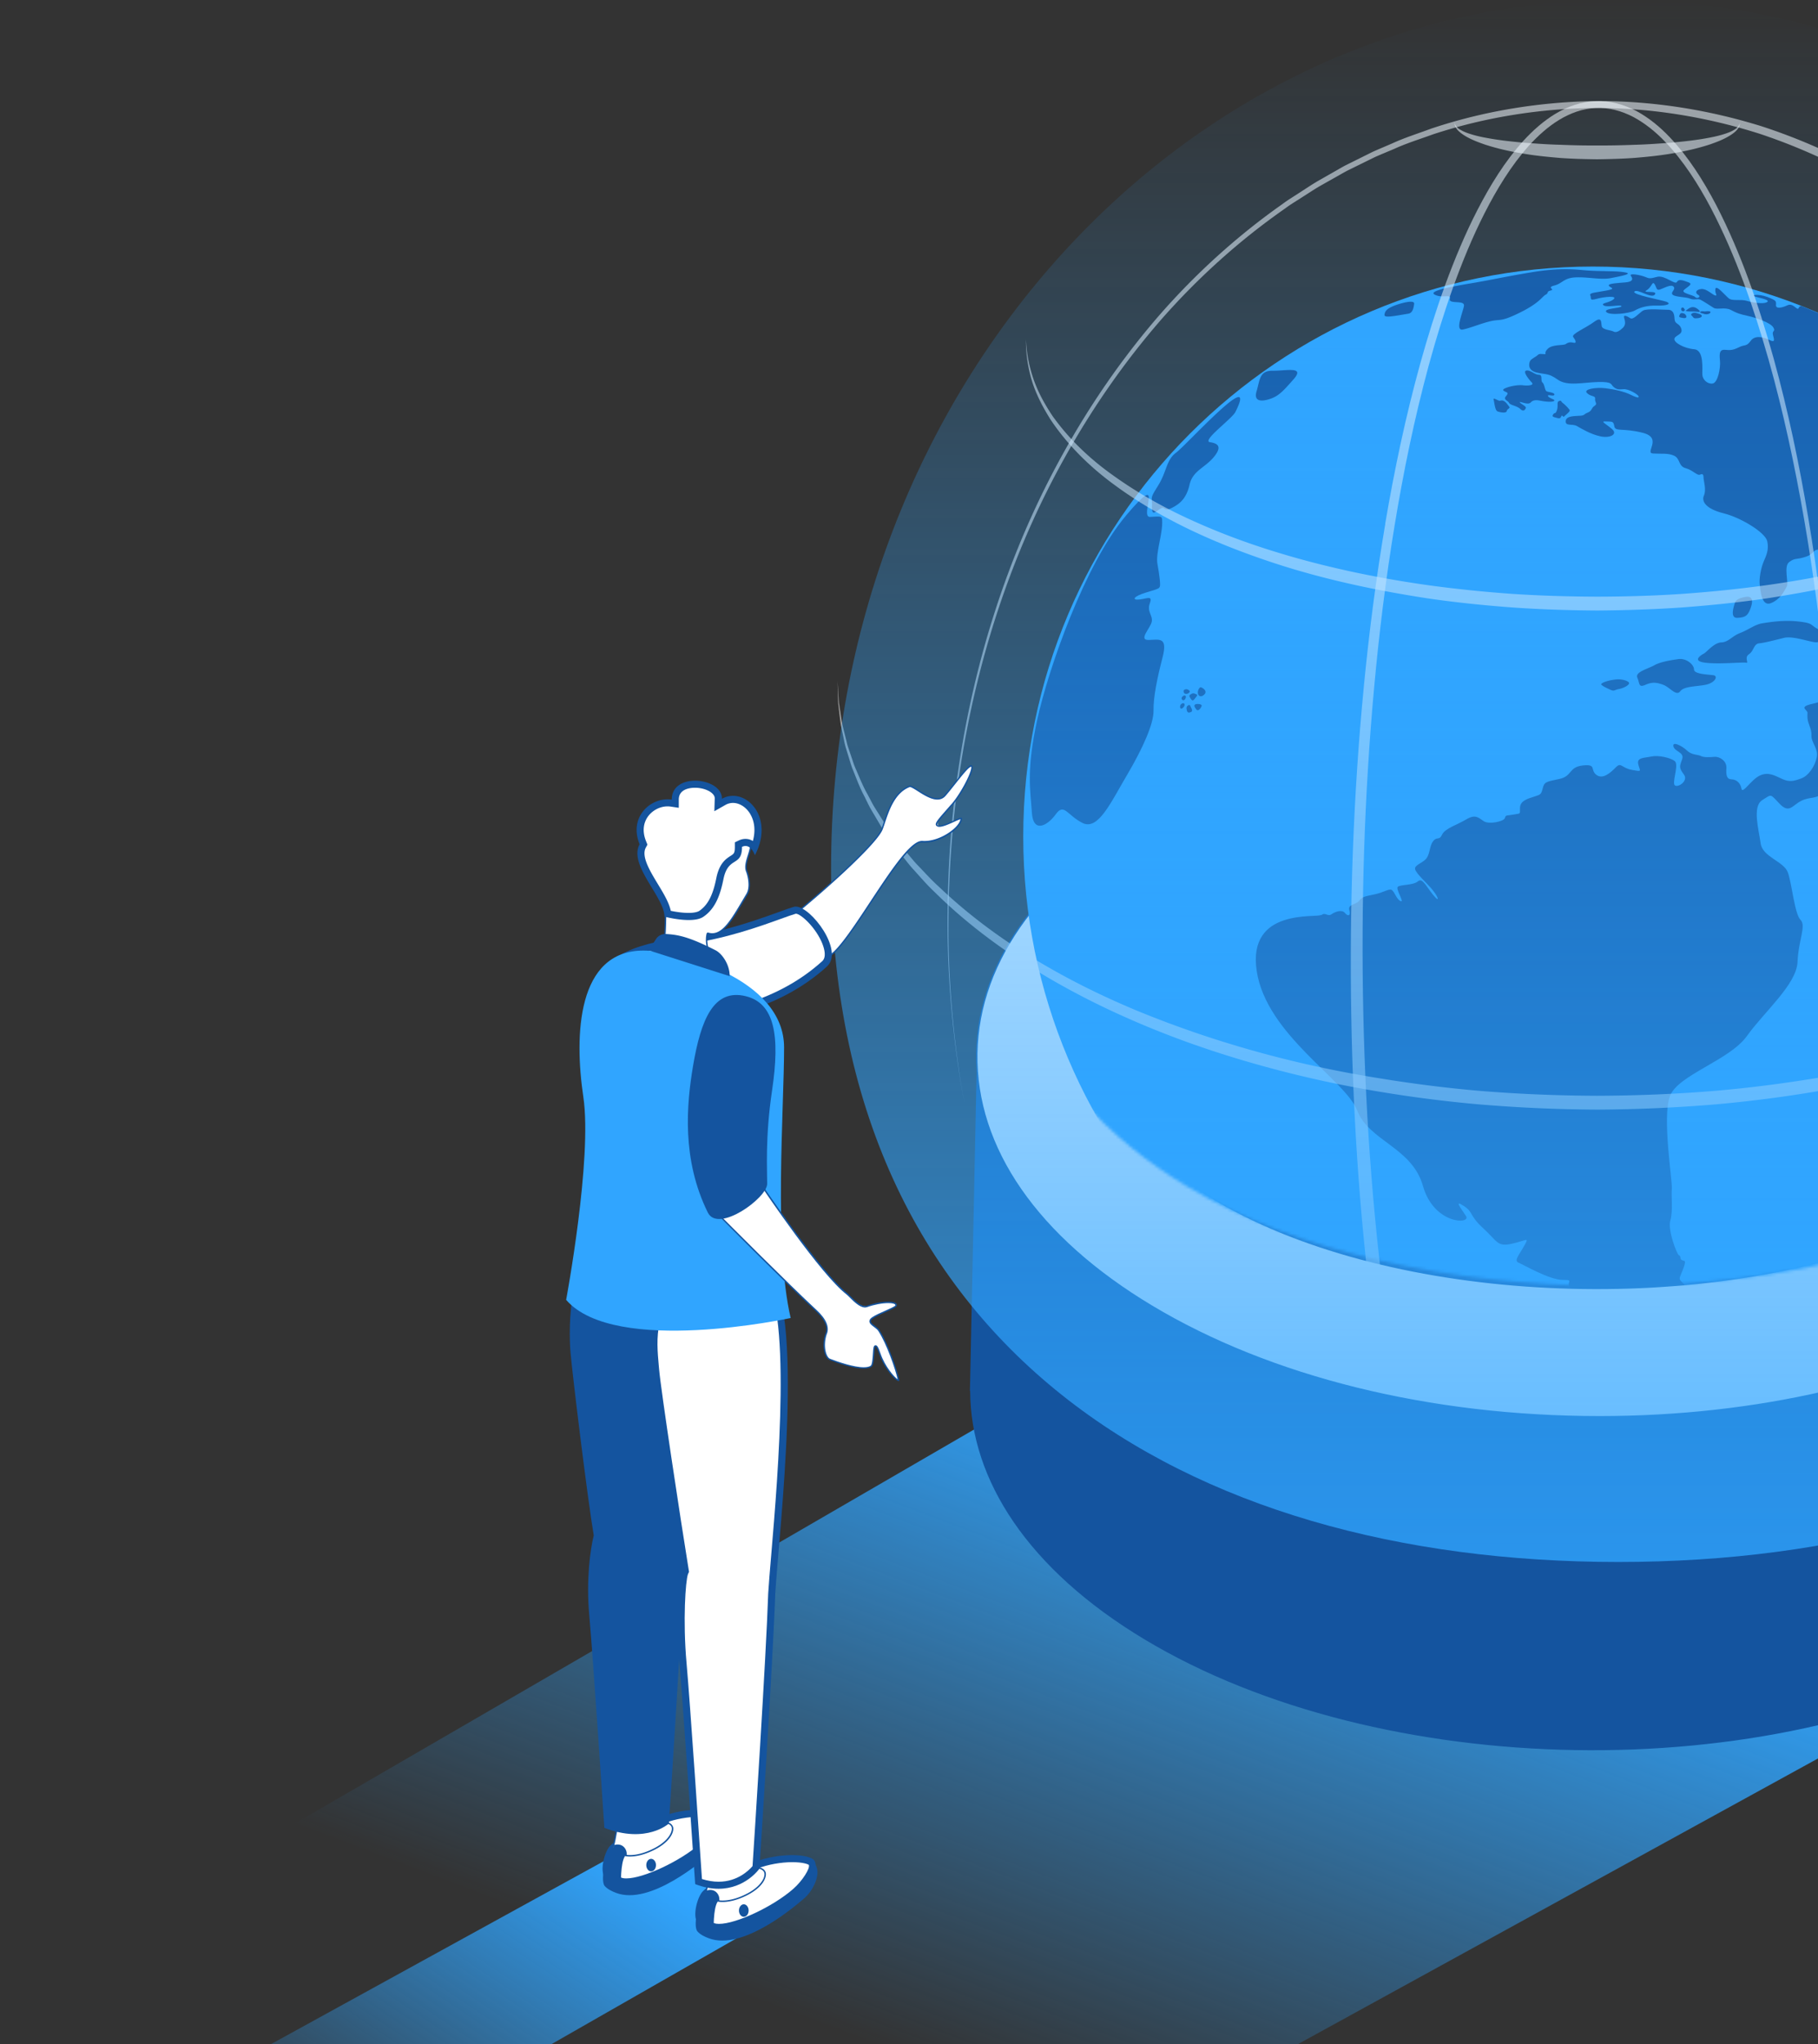 <svg width="620" height="697" fill="none" xmlns="http://www.w3.org/2000/svg"><rect width="100%" height="100%" fill="#333333" stroke="none"/><path d="M702.404 554.277 373.667 734.804 79.097 634.152l305.216-177.011 318.091 97.136Z" fill="url(#a)"/><path d="M426.571 302.864c64.697-29.953 168.546-28.483 231.969 3.296 45.364 22.725 57.578 54.785 37.279 82.178-6.934-13.047-20.68-25.494-41.543-35.944-63.422-31.778-167.284-33.248-231.968-3.295-18.413 8.526-31.485 18.707-39.57 29.61-14.15-26.609.429-55.741 43.833-75.845Z" fill="#CD7436"/><path d="m330.819 472.427 2.315-110.796 416.428-1.225-2.327 115.721h-.135c1.225 32.06-19.417 64.084-62.197 87.826-82.154 45.585-214.033 43.331-294.57-5.011-39.692-23.828-59.404-54.405-59.477-84.738h-.086l.024-.944c0-.281.013-.551.025-.833Z" fill="#14549F"/><path d="M395.584 275.19c82.141-45.573 214.021-43.331 294.558 5.022 80.548 48.354 79.238 124.493-2.904 170.066-82.153 45.585-214.021 43.331-294.57-5.023-80.536-48.354-79.238-124.493 2.904-170.065h.012Z" fill="#fff"/><path d="M545.532 483.281c53.34 0 103.703-11.65 141.827-32.795 39.803-22.088 62.038-51.992 62.589-84.2.552-32.207-20.642-62.858-59.673-86.294-20.471-12.288-44.495-21.819-71.422-28.336-26.008-6.285-53.45-9.482-81.566-9.482-53.339 0-103.702 11.65-141.815 32.795-39.815 22.088-62.037 51.992-62.589 84.212-.551 32.207 20.643 62.859 59.674 86.282 20.471 12.288 44.495 21.819 71.422 28.336 26.008 6.285 53.438 9.482 81.553 9.482Zm-8.257-240.617c57.946 0 112.18 13.402 152.743 37.744 38.871 23.338 59.979 53.83 59.44 85.866-.551 32.036-22.688 61.793-62.331 83.783-38.051 21.108-88.329 32.734-141.595 32.734-57.934 0-112.18-13.402-152.742-37.757-38.872-23.337-59.98-53.83-59.441-85.865.539-32.036 22.688-61.793 62.332-83.783 38.051-21.108 88.34-32.734 141.594-32.734v.012Z" fill="#14549F"/><path d="M426.613 302.853c64.672-29.941 168.497-28.458 231.931 3.308 52.912 26.449 61.009 65.701 24.624 95.47-7.215 5.832-16.183 11.406-26.89 16.355-64.745 29.941-168.583 28.458-232.03-3.308-9.384-4.692-17.31-9.825-23.84-15.215-37.867-30.995-28.973-71.104 26.193-96.61h.012Z" fill="#14549F"/><mask id="b" style="mask-type:luminance" maskUnits="userSpaceOnUse" x="333" y="69" width="427" height="370"><path d="M376.482 139.757C470.274 35.6 596.714 70.172 679.492 97.981c67.649 22.726 90.607 147.095 76.433 213.188-9.139 42.621-41.506 75.588-77.082 98.117-61.438 38.908-198.977 40.28-273.854-4.668-26.559-15.95-49.848-38.835-61.633-75.06-21.427-65.86-4.594-147.941 33.126-189.814v.013Z" fill="#fff"/></mask><g mask="url(#b)"><path d="M543.259 90.88c107.304 0 194.309 86.994 194.309 194.31 0 107.317-86.992 194.298-194.309 194.298S348.962 392.507 348.962 285.19c0-107.316 86.98-194.31 194.297-194.31Z" fill="#30A5FF"/><path d="M450.619 312.031c1.36-1.201 2.107.637 3.479-.331 1.373-.968 3.602-1.642 4.546-.453.931 1.188 2.107 1.139 1.519-.931-.601-2.083 2.364-1.826 3.381-3.222 1.017-1.397 1.997-1.483 5.133-2.156 3.136-.674 3.969-1.483 5.366-1.654 1.396-.172 1.911 3.087 3.54 3.908 1.63.808-1.629-3.945-.919-4.802.723-.846 5.293-.503 6.861-1.887 1.568-1.384 2.781 1.629 5.292 4.692 2.536 3.05 1.63.282-.882-2.499-2.524-2.781-3.932-3.933-5.035-5.672-1.103-1.728.845-2.12 2.879-3.676 2.034-1.568 1.519-4.618 2.916-6.48 1.396-1.862 2.082-.123 3.087-2.291 1.017-2.169 5.194-3.357 8.257-5.207 3.063-1.85 4.141-.637 5.929.588 1.777 1.225 6.934.123 7.253-1.053.306-1.176.502-.723 3.026-1.201 2.536-.478 2.033.037 2.119-2.327.086-2.365 2.585-3.051 4.839-3.774 2.242-.722 2.364-.722 2.916-2.83.551-2.119 1.004-2.241 5.586-3.173 4.57-.931 3.173-4.067 8.049-4.618 4.863-.551 2.45 1.482 4.631 3.173 2.18 1.69 4.802-.625 6.664-2.536s1.911.257 5.537.882c3.639.637 2.708.502 2.12-1.899-.6-2.413 2.009-2.144 4.435-2.671 2.45-.526 6.529.417 7.963 1.52 1.445 1.102-.503 5.978-.16 7.865.331 1.898 5.207-.834 3.296-3.296-1.899-2.462-1.311-2.928-.551-5.255.759-2.328-2.622-2.5-3.002-4.325-.392-1.813 2.928-.172 4.619 1.446 1.678 1.604 3.675 1.31 4.728 1.862 1.066.551 2.928.428 4.705.294 1.788-.123 4.189 1.445 4.018 3.859-.172 2.413.135 3.773 1.74 3.81 1.604.036 3.05 1.151 3.393 3.173.343 2.033 3.308-3.124 6.309-4.484 3.014-1.36 5.256.159 7.669 1.225 2.414 1.054 3.81.723 6.407-.221 2.61-.943 4.741-4.349 5.317-7.277.576-2.927-1.948-4.949-1.825-7.362.122-2.414-1.225-3.773-1.36-6.015-.123-2.242.429-1.519-.845-3.002-1.274-1.482 3.773-1.825 6.309-2.842 2.536-1.017 7.277.257 10.805.233 3.516-.037 3.43.11 1.605-1.495-1.826-1.605-3.516-6.395-5.133-9.739-1.605-3.345-2.622-5.881-4.607-9.776-1.984-3.896 2.071-1.103 3.553-.552 1.483.552 4.655-1.102 7.326-.588 2.659.503 3.602 7.155 7.963 10.169 4.361 3.013 3.688-.27 7.828-.013 4.153.258 5.415-3.344 6.567-5.843 1.139-2.5.968-7.118.968-7.118 0-4.239-6.432-18.548-7.914-19.516-1.483-.98-3.467-1.274-8.343-3.087-4.876-1.813-5.047-.808-8.772.037-3.724.845-2.67.037-5.243-1.899-2.585-1.948-1.654-.931-6.101-2.033-4.447-1.103-3.136.98-6.481 2.119-3.356 1.139-3.675.294-5.708 1.813-2.034 1.519-.049 7.032-.895 8.465-.845 1.446-2.033 4.19-5.329 5.55-3.308 1.36-3.638-4.655-3.847-6.432-.208-1.788.343-5.329 1.311-7.62.968-2.291 1.875-4.079 1.274-7.019-.612-2.941-8.857-8.049-14.946-9.568-6.088-1.519-7.546-4.104-6.652-6.052.882-1.948-.135-5.035-.135-6.015 0-.98-.208-1.568-1.176-1.103-.98.466-2.45-1.531-4.961-2.205-2.487-.674-1.789-3.259-3.884-4.239-2.119-.968-4.189-.588-7.203-.759-3.002-.16 3.393-5.256-3.43-7.032-6.812-1.777-9.482-.294-9.776-2.242-.307-1.948-.883-1.519-2.916-1.654-2.034-.122 0 .76 2.119 2.585 2.12 1.813-.71 3.21-3.981 2.487-3.259-.711-6.224-2.487-7.914-3.467-1.691-.968-4.018.159-3.884-1.74.123-1.899 3.369-1.666 4.986-1.813 1.63-.147.98-.465 2.499-1.066 1.532-.588 1.14-1.519 2.328-2.291 1.188-.759.037-1.225.208-2.413.172-1.188-1.482-.637-2.793-1.985-1.311-1.359 3.222-1.996 6.334-1.617 3.112.368 6.529 1.189 8.453 2.156 1.911.956 3.026 1.287 2.854.637-.159-.649-3.418-2.633-5.157-2.474-1.74.159-2.365.086-3.394-.76-1.004-.845-.245-1.825-5.292-1.69-5.047.122-10.413 1.519-13.672-.76-3.271-2.279-3.773-1.69-7.105-2.426-3.32-.735-2.781-3.038-2.475-3.846.306-.809 2.034-1.519 2.622-2.12.6-.6 1.225-.379 2.291-.343 1.053.049-.429-.294 1.225-1.862 1.653-1.568 5.255-.98 6.137-1.605.882-.637 1.617-.673 2.708-.416 1.102.257.563-.98-.209-1.973-.759-.992 4.313-3.062 7.069-5.108 2.744-2.034 2.414.037 2.646 1.384.245 1.336 3.063 1.323 4.043 1.875.968.551 2.205-.343 3.136-1.226.931-.894.968-1.862.515-3.319-.466-1.446 1.066-.674 2.07 0 1.005.673 2.928-1.728 4.288-2.573 1.347-.845 7.191-.257 8.416-.306 1.225-.062 2.291.563 2.365 2.879.085 2.327 1.531 1.408 2.29 3.516.76 2.119-2.119 2.241-2.327 3.515-.221 1.262 3.32 3.259 6.775 3.553 3.442.294 2.658 6.897 2.756 8.637.086 1.74 1.776 3.308 3.504 3.05 1.752-.257 2.781-5.206 2.499-7.926-.27-2.707-.037-3.81 2.082-3.553 2.12.258 3.137-.294 4.79-1.065 1.654-.76 2.157 0 3.639-2.034 1.482-2.034 4.361-1.225 6.174-.355 1.813.87 2.034.576 1.458-1.397-.563-1.972 1.005-1.213.049-2.818-.968-1.604-5.77-3.27-8.649-3.895-2.879-.637-3.724-.931-5.794-2.034-2.083-1.09-4.717 0-5.869-.71-1.139-.699-3.528-2.291-4.532-2.794-1.005-.49-2.205.258-3.565-.367-1.348-.613-4.962-.49-5.893-1.323-.931-.821 1.139-1.752.319-2.732-.833-.992-3.271.478-4.656.943-1.372.478-1.151-.906-1.911-1.923-.759-1.005-.821 1.066-2.658 2.193-1.826 1.127 4.043-.098 2.817 1.458-1.212 1.543-5.868-2.095-6.958-1.042-1.078 1.054 9.262 2.879 10.94 3.504 1.678.637.416 1.397-3.259 1.299-3.663-.098-5.917.747-7.62 1.702-1.715.956-8.502 1.764-9.653.49-1.152-1.274 5.255-1.286 5.157-1.984-.098-.699-4.925.551-6.076-.282-1.152-.845 1.935-.809 3.393-2.095 1.458-1.286-3.16-.87-5.819-.122-2.671.735-1.629-.294-2.131-1.213-.478-.919 2.18-.968 5.635-1.654 3.467-.674 1.115-.858.698-1.63-.404-.784 3.198-.906 5.66-1.127 2.462-.22 2.695-1.078 1.874-2.192-.833-1.115 3.235-.319 4.741.281 1.507.613 1.642.723 4.19.025 2.561-.698 6.15 2.891 6.763 1.74.624-1.152 2.242-.503 3.944.134 1.691.637-.318 1.47-1.531 2.585-1.213 1.115 3.148 1.679 3.81 2.426.662.747 2.168-.086 1.005-.747-1.176-.662-.784-1.826 1.09-1.985 1.874-.16 3.822 2.021 4.753 2.193.931.171-.208-.662.049-2.218.257-1.555 3.259 2.132 4.533 3.186 1.262 1.065 4.043.208 6.236.882 2.18.661 5.488 1.065 6.652.514 1.151-.539.024-1.029-3.112-1.764-3.124-.735.245-1.286 3.394-.086 3.16 1.213 3.026 1.434 2.952 2.781-.061 1.348 1.985.956 3.945.037 1.96-.919 3.32 2.046 3.785.968.478-1.09 1.213-.576 1.213-.576 28.532 11.381 52.556 31.668 52.556 31.668 5.268 4.166 5.28 8.625 9.69 11.443 4.411 2.817 7.62 10.756 11.259 14.982 3.638 4.239 5.843 14.481 4.41 18.119-1.446 3.639 1.691 12.79.845 15.24-.845 2.45 2.205 4.57 1.336 6.946-.87 2.365-1.336 3.896-.735 8.208.588 4.325-5.501 5.587-6.861 3.724-1.36-1.862 2.757-19.907 1.776-21.683-.992-1.777-1.604.931-1.359 3.479.257 2.536-2.622 10.67-3.896 14.983-1.274 4.324.588 9.224 0 16.011-.6 6.775-21.145 13.721-23.999 14.726-2.867 1.017-3.051-3.872-5.783-3.173-2.719.698-7.681 7.877-11.111 8.637-3.43.759-3.296 2.352-5.905 2.474-2.609.123-4.202 5.648-6.738 6.346-2.536.698-1.397.515-.956 1.838.454 1.335-.183 4.006-3.05 5.145-2.854 1.139-1.397 4.19-4.055 6.603-2.671 2.414-4.704 1.336-7.755 2.867-3.05 1.531-4.055 4.447-7.362 1.017-3.308-3.43-2.536-3.43-5.967-1.238-3.43 2.193-1.139 10.009-.514 14.701.637 4.692 7.877 6.101 9.274 9.911 1.396 3.81 2.291 14.138 4.324 16.171 2.022 2.034-.686 6.775-1.017 14.395-.343 7.62-11.344 16.943-17.273 25.236-5.917 8.294-23.546 13.244-26.253 20.484-2.696 7.252.906 29.01.661 31.607-.257 2.597.441 7.424-.514 10.793-.956 3.356 2.266 11.491 2.878 11.809.613.319.454.49.613 1.14.159.661.637.527 1.348.857.722.343-1.201 4.423-1.507 5.293-.294.869-.172 1.151.968 2.241 1.139 1.091.698 2.377.526 3.198-.171.821-.526 2.315.748 3.516 1.261 1.213 1.433 2.438-.515 2.671-1.948.232-1.825-1.838-2.756-3.957-.919-2.12-1.287.257-.699 2.143.601 1.887.307 4.239.49 5.979.172 1.727 1.568-.453 2.218-1.127.649-.662 1.176 1.433 2.205 2.18 1.029.76 3.455.233 3.455.993 0 .759-2.634.894-3.614.637-.993-.258-1.299-.331-1.997.012-.699.355.478.698.429 1.311-.037.625-.135.906 1.127.857 1.249-.049 1.163 1.127.379 1.618-.771.49-.637.171-1.506 1.225-.858 1.053-.785 1.666-.454 2.352.343.673-1.507 1.727-2.499 1.727-.992 0-.686.919-.416 1.605.269.686 1.212 1.433-4.815 4.03-6.027 2.61-15.62 1.777-17.274.846-1.653-.931 5.66-4.839 7.62-7.069 1.973-2.217-6.921-4.569-8.881-6.799-1.961-2.23 2.977-3.749-.27-5.207-3.234-1.458-6.089-4.067-6.223-6.603-.123-2.536-3.051-1.837-5.391-4.19-2.352-2.352 1.581-3.05-2.928-3.05-4.508 0-13.279-5.145-14.982-5.844-1.715-.698.122-2.597 1.899-5.782 1.788-3.173.894-1.838-4.19-.698-5.084 1.139-4.888-.784-9.789-5.256-4.888-4.471-3.283-5.476-6.652-7.632-3.356-2.156-1.127.514.76 3.43 1.911 2.928-10.928 2.989-14.664-10.229-3.737-13.207-18.352-15.24-22.419-25.727s-30.982-25.849-34.278-47.57c-3.283-21.733 20.643-17.947 21.99-19.135l.049.11Z" fill="#14549F"/><path d="M581.4 106.182s2.18-.331 1.911.343c-.27.661-1.58.747-2.242.49-.649-.27-1.47-.27-1.176-.674.294-.416 1.397-.135 1.519-.147l-.012-.012ZM575.117 105.74c.637-.343 1.875-1.813 3.7-.49.416.307 1.482 1.189.453 1.091a29.116 29.116 0 0 0-2.658-.147c-.919 0-2.144-.098-1.507-.454h.012ZM573.656 104.884c.539-.11.514.122.808.49.294.355-.061.809-.612.735-.551-.073-.772-1.09-.184-1.225h-.012ZM574.203 106.855c.502.147.956.784.907 1.176-.037.404-.515.49-1.164.38-.637-.111-1.495-.184-1.25-.76.245-.576.331-1.139 1.495-.809l.012.013ZM578.601 106.756c.269.086 1.666.405 1.752.858.085.453-.466.772-1.336.857-.87.086-1.274.172-1.703-.428-.441-.601-.808-.613-.453-1.029.355-.405 1.127-.441 1.74-.258ZM530.98 139.811c.502-1.532-.196-2.781.723-3.088.931-.318.429.049 1.335.735.821.625 2.095 1.961 2.291 2.414.196.453-1.629 1.776-1.911 2.144-.282.367-.6-.588-.87-.233-.269.355-.233 1.078-1.445.735-1.213-.331-1.973-.38-1.422-1.213.539-.845.797.037 1.299-1.494ZM513.701 132.214c1.813-.698 4.361-1.029 5.647-.857 1.299.183 4.092.147 3.026-.968-1.078-1.127-3.209-3.847-1.801-4.055 1.397-.208 2.781 1.421 4.227 1.445 1.421.025.502 1.948 1.213 2.61.833.759.747 2.719 1.482 3.038.723.319 2.781.417 2.597 1.139-.183.735-2.536-.281-2.156.49.392.772 2.671 1.176 2.083 1.617-.588.454-2.61.356-4.753-.073-2.12-.429-2.781.147-3.235.612-.453.466-1.176.417-2.033.233-.858-.183-2.254-.723-1.532-.085.735.637 2.144 1.237 1.875 1.813-.27.563-.76 1.31-1.887.245-1.127-1.066-3.43-1.274-3.81-2.058-.38-.785-2.046-1.115-1.127-2.193.919-1.078.723-1.213 0-1.556-.723-.356-1.629-.699.184-1.397ZM511.643 136.613c1.384-.49 2.401 1.225 2.989 1.96.588.735-.612.699-.772 1.556-.159.858-2.254.478-3.148.135-.882-.343-1.078-3.087-1.336-4.031-.245-.955 1.667.613 2.267.392v-.012ZM581.106 222.833c.919-.514 3.467-3.724 5.917-3.81 2.462-.085 3.565-2.119 6.444-3.222 2.879-1.102 4.998-2.878 7.51-3.283 2.499-.416 7.571-1.213 12.483-.612 4.913.588 3.626.955 6.432 2.536 3.54 1.996 1.445 3.981 0 4.483-1.434.515-8.049-2.29-11.504-1.445-3.479.845-6.615 1.69-8.465 1.862-1.874.171-1.776 2.622-3.479 3.724-1.691 1.103.086 3.136-.931 2.879-1.005-.257-9.225.588-13.966 0-4.753-.6-1.36-2.634-.429-3.136l-.012.024ZM564.172 226.814c2.291-1.274 6.113-1.788 8.135-2.095 2.842-.428 5.414 1.924 5.414 3.541 0 1.605 4.827 1.69 6.591 1.948 1.765.257.601 2.621-2.695 3.271-3.295.637-7.277.453-8.624 2.229-1.36 1.777-3.565-1.445-5.758-2.229-2.193-.797-3.639-1.066-6.089 0-2.438 1.065-1.899-.466-2.756-2.426-.846-1.96 3.516-2.965 5.794-4.239h-.012ZM551.335 231.632c1.299-.098 3.185.196 4.067.931.883.735-1.653 2.07-3.234 2.34-1.592.269-1.592.906-2.952.269-1.36-.637-2.377-1.078-3.051-1.678-.661-.601 2.451-1.642 5.17-1.85v-.012ZM594.739 203.624c3.724-.932 2.879 2.278 2.046 4.312-.821 2.033-1.789 2.621-4.337 2.707-2.536.086-1.176-3.81-.796-5.084.392-1.274 1.923-1.666 3.087-1.948v.013ZM503.565 96.26c5.526-.944 9.568-1.9 18.744-3.43 9.164-1.532 14.517-1.017 17.69-.723 3.173.306 6.297.294 7.363.33 2.107.086 4.704 0 7.069.478 2.364.466-1.617 1.225-5.048 1.9-3.43.673-7.411-.38-11.76-.258-4.362.122-4.705 2.07-7.547 2.793-2.83.723.429 1.274-1.225 1.69-1.654.43-.466.76-1.74 1.434-1.261.686-1.984 2.756-8.759 6.101-6.775 3.344-6.566 2.119-9.984 2.928-3.43.808-6.53 2.205-9.446 2.842-2.915.637.037-6.015.343-8.086.294-2.082-5.255-.428-4.79-2.327.478-1.911-2.487-.049-5.206-1.483-2.72-1.433 8.759-3.234 14.284-4.177l.012-.012ZM474.9 104.456c2.095-.882 7.559-2.536 7.375-.882-.196 1.654-.601 3.136-1.973 3.369-5.267.894-8.257 1.482-8.146.404.11-1.078.649-1.984 2.744-2.879v-.012ZM434.099 126.395c4.643.061 11.111-1.629 7.007 2.977-3.148 3.541-4.741 5.415-7.448 6.444-2.708 1.017-6.297 1.556-5.133-2.377 1.176-3.932.931-7.105 5.574-7.044ZM394.976 165.512c2.964-4.741 2.756-8.76 6.1-11.173 3.345-2.413 28.398-30.137 20.239-13.892-1.189 2.389-11.688 9.911-8.637 10.327 3.05.429 4.055 1.776 1.102 5.256-2.964 3.467-7.044 4.545-8.085 9.163-1.054 4.631-3.197 6.554-6.138 8.012-2.952 1.458-2.033-.943-3.981.331-1.948 1.286-2.781 2.303-2.708-1.09.086-3.382-.845-2.205 2.12-6.934h-.012Z" fill="#14549F"/><path d="M383.876 175.913c13.832-16.379 4.435.539 8.319.318 3.896-.22 4.042-.33 4.141 1.225.269 4.362-2.291 11.173-1.605 14.824.673 3.638 1.09 7.203.808 7.706-.306.514.208.588-4.447 1.948-4.667 1.359-5.255 2.793-2.45 2.45 2.793-.343 4.484-1.446 3.479 1.36-1.017 2.793 1.042 4.055.674 6.174-.355 2.119-4.717 6.358-1.09 6.272 3.626-.085 6.627-1.188 4.753 6.015-1.874 7.192-3.148 13.611-3.063 18.058.086 4.459-3.65 12.851-9.053 21.99-5.415 9.139-9.825 19.038-15.166 16.33-5.33-2.695-6.261-6.933-9.14-2.952-2.878 3.982-7.705 6.517-8.134-.6-.429-7.118-2.034-14.125 1.838-31.693 3.859-17.555 16.318-53.058 30.161-69.425h-.025ZM409.497 234.313c.956.281 2.083 1.298 1.446 2.193-.637.894-1.838 1.323-2.316.257-.477-1.054.454-2.573.87-2.45ZM409.813 240.647c-.428 1.274-1.359 1.728-1.653 1.409-.307-.306-1.262-1.445-.613-1.85.649-.404 2.462-.147 2.266.429v.012ZM405.863 240.537c.172.49 1.127 1.776.417 2.156-1.372.735-1.507-.209-1.642-1.127-.147-.919 1.054-1.52 1.225-1.029ZM403.952 240.022c.22.539-.392 1.323-.882 1.544-.478.22-.846-.441-.478-1.201.257-.514 1.127-.882 1.348-.343h.012ZM404.007 237.107c.564.184.478.478.331.919-.135.441-.735 1.115-1.25.441-.514-.674.637-1.446.919-1.36ZM404.791 234.999c.38.123 1.36.527.796 1.103-.563.576-1.323.563-1.629.318-.294-.245-.392-.796-.27-1.053.147-.257.809-.466 1.091-.368h.012ZM407.458 236.494c.612.343 1.237.147.477 1.114-.759.968-1.102 1.605-1.654.883-.551-.723-.735-1.152-.624-1.397.122-.245 1.09-.98 1.788-.6h.013Z" fill="#14549F"/></g><path d="M362.489 154.74c9.213-16.649 20.054-32.403 32.501-46.835 12.496-14.37 26.695-27.295 42.278-38.271 1.899-1.446 3.969-2.647 5.953-3.97 2.01-1.274 3.97-2.621 6.028-3.834l6.211-3.54c1.041-.589 2.07-1.201 3.112-1.765l3.197-1.592 6.407-3.185c2.181-.968 4.386-1.887 6.567-2.83 4.337-1.997 8.918-3.418 13.39-5.084 18.119-6.052 37.205-9.127 56.304-9.372 19.124-.086 38.235 2.94 56.476 8.636 18.181 5.942 35.491 14.518 51.307 25.237 15.754 10.842 30.088 23.693 42.816 37.941 12.68 14.309 23.681 30.063 33.102 46.687 9.408 16.637 17.212 34.156 23.35 52.25 6.113 18.107 10.609 36.74 13.537 55.618 2.952 18.879 4.214 38.002 4.165 57.114-.184 19.111-1.887 38.21-5.182 57.051l-4.643-.82c3.357-18.56 5.133-37.402 5.415-56.268.147-18.879-1.005-37.769-3.822-56.44-2.794-18.67-7.143-37.107-13.084-55.03a301.95 301.95 0 0 0-22.799-51.747c-9.225-16.453-20.006-32.073-32.452-46.271-12.496-14.126-26.584-26.879-42.057-37.66-15.559-10.657-32.563-19.196-50.461-25.15-17.972-5.709-36.789-8.796-55.655-8.808-18.854.147-37.733 3.087-55.68 8.98-4.435 1.617-8.955 3-13.255 4.961-2.181.931-4.362 1.813-6.53 2.769l-6.358 3.124-3.185 1.568c-1.054.551-2.059 1.151-3.1 1.727l-6.174 3.48c-2.046 1.188-3.994 2.51-6.003 3.772-1.973 1.3-4.018 2.475-5.917 3.908-15.51 10.818-29.684 23.571-42.18 37.794-12.434 14.285-23.313 29.904-32.575 46.443-18.584 33.065-30.43 69.756-36.115 107.243-2.854 18.768-4.03 37.757-3.92 56.746a345.967 345.967 0 0 0 5.378 56.647 345.885 345.885 0 0 1-5.66-56.635c-.22-18.989.858-38.026 3.626-56.831 5.501-37.574 17.176-74.436 35.675-107.734l.012-.024Z" fill="#fff" opacity=".55"/><path d="M472.405 178.554c3.124-18.376 6.983-36.654 11.957-54.638 2.499-8.992 5.28-17.911 8.465-26.694 3.222-8.772 6.799-17.433 11.099-25.764 4.3-8.318 9.25-16.404 15.596-23.448 3.197-3.479 6.774-6.7 10.89-9.188 4.104-2.475 8.833-4.202 13.734-4.337 4.888-.232 9.739 1.152 13.978 3.394 4.226 2.303 7.95 5.366 11.209 8.796 6.542 6.873 11.565 14.897 15.914 23.178 8.612 16.65 14.615 34.413 19.626 52.348 4.961 17.972 8.771 36.225 11.846 54.577 3.075 18.364 5.415 36.85 7.155 55.374 3.479 37.058 4.655 74.325 3.932 111.518-.772 37.194-3.467 74.375-8.735 111.201 5.084-36.851 7.571-74.032 8.147-111.213.515-37.181-.845-74.399-4.52-111.396-1.838-18.499-4.264-36.936-7.437-55.239-3.185-18.303-7.056-36.495-12.103-54.357-5.085-17.824-11.173-35.478-19.749-51.857-4.324-8.147-9.323-16-15.668-22.603-3.161-3.295-6.738-6.174-10.683-8.306-3.982-2.07-8.38-3.307-12.814-3.063-4.435.147-8.735 1.728-12.557 4.055-3.835 2.353-7.228 5.428-10.303 8.809-6.089 6.824-10.904 14.762-15.093 22.97-4.178 8.22-7.682 16.808-10.818 25.506-3.111 8.723-5.819 17.58-8.257 26.523-4.851 17.898-8.588 36.091-11.601 54.393-3.026 18.315-5.293 36.741-6.983 55.227-3.381 36.973-4.508 74.142-3.7 111.261.833 37.108 3.602 74.191 8.955 110.894l-4.667.674c-5.194-36.96-7.767-74.215-8.404-111.482-.625-37.267.71-74.57 4.3-111.666 1.801-18.547 4.19-37.046 7.314-55.422l-.025-.025Z" fill="#fff" opacity=".55"/><path d="m286.12 239.795.392 2.487c.27 1.654.478 3.32.809 4.961l1.213 4.876c.22.797.355 1.642.637 2.426l.796 2.377c.564 1.58 1.017 3.185 1.654 4.741 1.36 3.062 2.536 6.198 4.214 9.102.797 1.47 1.519 2.977 2.377 4.41l2.671 4.251c.453.699.857 1.421 1.347 2.107l1.482 2.022 2.953 4.042 3.21 3.847c1.078 1.274 2.119 2.585 3.295 3.761 2.315 2.414 4.545 4.901 7.032 7.13 9.666 9.225 20.447 17.237 31.852 24.208 11.405 6.97 23.411 12.924 35.76 18.07 24.734 10.155 50.632 17.506 76.996 22.075 13.194 2.291 26.45 4.092 39.791 5.232 13.341 1.09 26.731 1.629 40.121 1.678 13.39-.049 26.768-.588 40.109-1.678 13.341-1.14 26.621-2.941 39.803-5.232a370.877 370.877 0 0 0 39.116-8.955c12.851-3.687 25.543-8 37.892-13.133 12.336-5.133 24.354-11.099 35.76-18.07 11.405-6.97 22.186-14.982 31.852-24.195 2.487-2.217 4.717-4.716 7.032-7.13 1.188-1.188 2.23-2.487 3.295-3.761l3.21-3.847 2.953-4.042 1.482-2.022c.49-.673.906-1.408 1.36-2.107l2.67-4.239c.858-1.433 1.581-2.94 2.389-4.41 1.666-2.903 2.842-6.039 4.202-9.102.637-1.544 1.091-3.161 1.654-4.741l.796-2.377c.294-.784.417-1.617.637-2.426l1.213-4.875c.319-1.642.539-3.308.809-4.962l.392-2.487c.086-.833.11-1.678.171-2.511l.319-5.035-.147 5.047c-.025.845-.037 1.691-.086 2.524l-.306 2.511c-.208 1.666-.368 3.357-.625 5.023l-1.041 4.949c-.294 1.666-.821 3.271-1.323 4.888-.515 1.605-.944 3.247-1.544 4.827-1.286 3.124-2.401 6.334-4.018 9.311-.772 1.507-1.458 3.062-2.303 4.532l-2.597 4.362c-.442.723-.846 1.47-1.324 2.18l-1.445 2.083-2.891 4.178-3.149 3.981c-1.053 1.323-2.082 2.683-3.246 3.908-2.279 2.511-4.484 5.096-6.946 7.412-9.617 9.555-20.447 17.825-31.877 25.077-11.442 7.253-23.509 13.476-35.919 18.879-12.41 5.402-25.176 9.959-38.161 13.769a379.639 379.639 0 0 1-39.46 9.372 447.872 447.872 0 0 1-40.195 5.44 513.852 513.852 0 0 1-40.501 1.8 513.9 513.9 0 0 1-40.513-1.8 444.112 444.112 0 0 1-40.195-5.428 379.32 379.32 0 0 1-39.472-9.371c-12.974-3.81-25.751-8.355-38.161-13.758-12.41-5.39-24.477-11.626-35.919-18.878-11.43-7.253-22.26-15.534-31.877-25.078-2.475-2.327-4.68-4.912-6.946-7.411-1.176-1.238-2.193-2.585-3.247-3.908l-3.148-3.982-2.891-4.177-1.446-2.083c-.478-.698-.882-1.446-1.323-2.168l-2.585-4.374c-.833-1.47-1.531-3.014-2.291-4.533-1.617-2.989-2.732-6.199-4.018-9.31-.6-1.581-1.029-3.222-1.543-4.827-.503-1.617-1.03-3.222-1.324-4.888l-1.041-4.95c-.269-1.666-.429-3.356-.637-5.022l-.294-2.512c-.061-.833-.061-1.69-.086-2.523l-.147-5.048.319 5.035c.061.833.086 1.679.171 2.512v-.037ZM359.383 142.428c5.611 7.718 12.667 14.333 20.483 19.834 7.755 5.562 16.122 10.266 24.796 14.309 8.673 4.042 17.604 7.497 26.707 10.437 18.229 5.893 37.046 9.899 56.022 12.557a437.98 437.98 0 0 0 28.594 2.928c9.58.625 19.16.895 28.752.931 9.58-.024 19.16-.294 28.741-.931a437.1 437.1 0 0 0 28.593-2.928c18.976-2.658 37.794-6.652 56.023-12.557 9.114-2.94 18.057-6.407 26.719-10.437 8.661-4.043 17.028-8.747 24.795-14.309 7.804-5.501 14.848-12.104 20.471-19.834 2.671-3.945 5.072-8.11 6.701-12.618 1.605-4.509 2.573-9.25 2.757-14.077.049 4.827-.686 9.654-2.095 14.309-1.482 4.643-3.761 8.98-6.346 13.096-5.439 8.086-12.398 15.093-20.14 20.974-15.547 11.785-33.408 20.054-51.723 26.388-18.352 6.395-37.389 10.536-56.55 13.488-9.604 1.409-19.246 2.377-28.924 3.112-9.666.673-19.368.98-29.046 1.053-9.703-.061-19.393-.367-29.059-1.053-9.666-.723-19.32-1.703-28.912-3.112-19.172-2.952-38.21-7.081-56.562-13.476-18.302-6.334-36.176-14.603-51.722-26.388-7.743-5.893-14.701-12.9-20.129-20.986-2.584-4.116-4.875-8.453-6.358-13.096-1.408-4.655-2.144-9.482-2.082-14.309.184 4.827 1.151 9.568 2.768 14.077 1.63 4.508 4.019 8.685 6.702 12.618h.024ZM498.01 44.214c.87.539 1.838.943 2.818 1.274 1.972.674 4.018 1.151 6.076 1.519 4.129.784 8.331 1.237 12.521 1.617 4.214.319 8.416.637 12.643.735 4.214.184 8.44.27 12.667.233 4.214.037 8.453-.061 12.655-.22 4.226-.11 8.428-.43 12.643-.736 4.189-.392 8.391-.833 12.52-1.617 2.058-.38 4.116-.845 6.076-1.519.98-.33 1.96-.735 2.818-1.274.87-.514 1.691-1.25 1.874-2.328.098 1.115-.649 2.157-1.445 2.892-.821.76-1.764 1.36-2.732 1.898-1.923 1.09-3.969 1.838-6.027 2.56-4.141 1.349-8.38 2.304-12.643 3.027-4.264.76-8.551 1.176-12.851 1.543-4.3.319-8.613.43-12.913.49-4.312-.048-8.624-.159-12.912-.477-4.3-.38-8.6-.784-12.863-1.556-4.264-.71-8.502-1.666-12.631-3.026-2.058-.723-4.116-1.482-6.039-2.56-.956-.527-1.887-1.14-2.708-1.9-.808-.734-1.556-1.776-1.445-2.89.183 1.09 1.004 1.813 1.874 2.327l.024-.012Z" fill="#fff" opacity=".55"/><path d="M551.88 0c148.296 0 268.513 132.504 268.513 295.942 0 163.437-120.217 236.599-268.513 236.599-148.295 0-268.451-73.162-268.451-236.599C283.429 132.504 403.621 0 551.88 0Z" fill="url(#c)" fill-opacity=".8"/><path d="M268.686 650.848 64.808 767.402.002 747.727l219.705-120.768 48.979 23.889Z" fill="url(#d)"/><path d="M324.608 274.407c2.953-3.418 7.118-10.989 6.812-12.998-.062-.012-.098-.024-.16-.024-1.114 0-3.479 2.989-5.586 5.647-1.152 1.458-2.328 2.941-3.393 4.178-.674.784-1.556 1.176-2.61 1.176-2.107 0-4.557-1.568-6.53-2.818-1.176-.747-2.29-1.458-2.817-1.458-5.329 1.936-7.473 8.502-8.76 12.435-.294.894-.551 1.666-.784 2.254-2.143 5.268-21.745 22.627-31.656 30.456-.906.71-.967 2.486-.183 4.753 1.298 3.773 5.329 9.078 10.156 9.078 1.482 0 2.927-.503 4.312-1.507 3.246-2.328 8.232-9.874 13.512-17.874 6.738-10.193 13.697-20.741 17.495-20.741h.11c4.986 0 9.531-2.548 11.748-4.949 1.054-1.127 1.581-2.23 1.519-3.075-.343.086-1.457.6-2.536 1.09-1.739.784-3.699 1.667-4.875 1.667-1.409-.785-.515-1.85 2.401-5.17l1.837-2.107-.012-.013Z" fill="#fff"/><path d="M324.791 274.566c-3.271 3.798-5.611 6.199-5.096 6.677.159.147.392.208.674.208 1.948 0 6.444-2.67 7.46-2.67.135 0 .196.036.209.134.245 3.198-6.897 8.331-12.704 8.331a8.03 8.03 0 0 1-.784-.037h-.147c-6.518 0-23.363 33.175-30.86 38.566-1.507 1.078-3.014 1.543-4.459 1.543-7.351 0-13.158-11.883-10.119-14.26 10.584-8.355 29.548-25.334 31.582-30.345 1.335-3.271 3.112-12.422 9.568-14.799a.565.565 0 0 1 .196-.036c1.507 0 5.954 4.287 9.359 4.287.907 0 1.752-.306 2.426-1.09 3.357-3.847 7.743-10.205 9.115-10.205.061 0 .134.012.183.049 1.532.943-3.319 9.886-6.603 13.684v-.037Zm-.367-.318c3.565-4.116 7.448-11.981 6.738-12.925-.784.172-3.382 3.443-5.293 5.844-1.139 1.446-2.327 2.94-3.405 4.178-.723.833-1.666 1.261-2.794 1.261-2.192 0-4.667-1.58-6.664-2.854-1.09-.698-2.23-1.421-2.72-1.421-5.096 1.874-7.142 8.122-8.502 12.251-.306.894-.551 1.666-.796 2.266-2.156 5.305-21.806 22.713-31.729 30.553-.809.637-.846 2.353-.111 4.484 1.287 3.7 5.219 8.919 9.936 8.919 1.421 0 2.83-.49 4.177-1.446 3.222-2.303 8.429-10.192 13.451-17.812 7.081-10.72 13.77-20.851 17.691-20.851h.183c.245.024.49.024.748.024 4.03 0 8.551-2.523 10.756-4.912.845-.919 1.36-1.789 1.458-2.524-.503.147-1.421.564-2.193.919-1.752.796-3.749 1.69-4.986 1.69-.429 0-.76-.11-1.005-.33-.772-.699.319-1.936 3.222-5.256.564-.637 1.176-1.335 1.838-2.095v.037Z" fill="#14549F"/><path d="M271.416 310.305c-1.446.355-3.21.992-5.464 1.801-7.069 2.56-18.903 6.836-31.729 8.502-20.153 2.634-28.998 7.852-28.655 16.918.27 7.448 5.55 10.768 17.114 10.768 3.186 0 6.689-.245 10.426-.661 13.231-1.458 32.624-4.999 48.121-19.026 1.948-1.764 1.311-4.851.429-7.13-2.181-5.647-7.718-11.172-10.242-11.172Z" fill="#fff"/><path d="M282.031 329.514c-15.644 14.162-34.853 17.8-48.795 19.332-3.785.416-7.326.661-10.56.661-10.842 0-17.996-2.854-18.327-11.944-.392-10.463 9.984-15.583 29.708-18.156 16.82-2.181 31.926-8.906 36.74-10.242.184-.049.392-.073.6-.073 5.17 0 16.551 15.044 10.622 20.41l.012.012Zm-1.507-7.596c-2.156-5.586-7.424-10.401-9.114-10.401-1.127.319-2.867.944-5.048 1.728-7.117 2.572-19.025 6.872-31.986 8.563-24.857 3.247-27.81 10.082-27.614 15.669.172 4.753 2.205 9.604 15.914 9.604 2.928 0 6.285-.208 10.291-.649 13.071-1.433 32.207-4.937 47.435-18.719 1.519-1.384.722-4.227.11-5.807l.012.012ZM208.909 628.616c-1.948 1.899-4.422 12.471-2.671 14.407 1.017 1.127 2.426 1.776 3.847 2.328 11.675 4.471 29.672-11.1 32.649-13.685 2.731-2.364 5.512-7.62 4.006-10.891-1.238-2.695-35.283 5.354-37.819 7.841h-.012Z" fill="#14549F"/><path d="M238.534 618.181c-4.14 0-8.587.808-12.214 2.217-4.349 1.691-15.497 7.914-17.298 9.654-1.813 1.751-3.062 7.742-1.886 9.041.6.673 2.401 1.568 4.594 2.291.49.171 1.09.245 1.825.245 6.162 0 19.111-6.04 26.143-12.214 2.977-2.622 6.53-7.486 5.464-9.813-.22-.466-2.119-1.421-6.615-1.421h-.013Z" fill="#fff"/><path d="M246.255 619.098c1.507 3.271-3.063 8.845-5.77 11.222-6.934 6.076-20.116 12.52-26.939 12.52-.833 0-1.581-.098-2.193-.306-1.421-.478-4.092-1.507-5.109-2.622-1.752-1.936-.147-8.71 1.948-10.732 1.96-1.911 13.341-8.22 17.702-9.898 4.068-1.581 8.784-2.303 12.655-2.303 3.872 0 7.094.759 7.718 2.119h-.012Zm-2.033 1.237c-.282-.245-1.912-.943-5.673-.943s-8.342.796-11.773 2.132c-4.471 1.727-15.338 7.889-16.893 9.396-1.372 1.323-2.414 6.321-1.826 7.375.368.404 1.911 1.237 4.068 1.948.257.085.698.184 1.433.184 5.929 0 18.486-5.905 25.347-11.92 3.185-2.806 5.794-7.032 5.329-8.172h-.012Z" fill="#14549F"/><path d="M222.057 633.75c-.906 0-1.654.956-1.654 2.132 0 1.176.748 2.144 1.654 2.144.907 0 1.654-.968 1.654-2.144 0-1.176-.747-2.132-1.654-2.132ZM208.786 629.888s-3.05 2.904-2.082 10.45c0 0 1.298 2.193 5.084 2.475 0 0-.27-7.645 1.359-9.984l.833-1.544-3.27-4.312-1.924 2.928v-.013Z" fill="#14549F"/><path d="M214.655 623.296c-2.058.563-3.675 1.004-4.434 1.004l-.172.968c-.27 1.544-.539 3.087-.968 4.582.184-.466.846-.723 1.593-.723.539 0 1.041.147 1.47.404 1.102.686 1.642 2.132 1.25 3.381.257-.159.612-.183 1.016-.183h.454c2.536 0 5.035-.846 6.676-1.556 5.317-2.254 7.02-4.9 7.559-6.285.319-.833.392-1.629.159-2.119-.477-1.054-1.776-1.581-3.846-1.581-3.149 0-7.547 1.213-10.744 2.095l-.013.013Z" fill="#fff"/><path d="M229.459 622.671c.674 1.482-.6 5.66-7.84 8.723-2.059.882-4.472 1.568-6.775 1.568a9.65 9.65 0 0 1-1.691-.135c.356-1.127-.147-2.475-1.151-3.099a2.458 2.458 0 0 0-1.348-.368c-.649 0-1.298.221-1.862.539.564-1.899.845-3.883 1.213-5.844.061 0 .122.013.196.013 1.923 0 10.045-3.112 15.178-3.112 1.961 0 3.492.453 4.068 1.715h.012Zm-.429.196c-.429-.943-1.666-1.433-3.638-1.433-3.112 0-7.485 1.2-10.683 2.082-1.911.527-3.442.944-4.3 1.017l-.135.76c-.22 1.237-.441 2.511-.759 3.749a3.662 3.662 0 0 1 1.127-.172c.588 0 1.127.147 1.605.441 1.029.637 1.604 1.899 1.47 3.099.355.037.735.062 1.115.062 2.499 0 4.961-.833 6.578-1.532 5.427-2.303 7.008-5.071 7.424-6.149.306-.772.368-1.495.172-1.936l.024.012Z" fill="#14549F"/><path d="M208.013 416.05c-14.272 10.793-14.174 36.568-13.451 45.046.661 7.644 5.721 49.309 7.926 62.393-1.201 4.815-2.609 15.216-1.544 27.025 1.299 14.321 5.17 72.672 5.17 72.672 14.407 5.574 22.003-1.495 22.003-1.495s4.422-66.815 5.415-92.469c.624-15.301 18.094-91.599-.772-108.027-10.683-9.286-21.304-7.767-24.747-5.145ZM240.524 644.1c-1.947 1.899-4.422 12.471-2.67 14.395 1.004 1.127 2.425 1.788 3.834 2.327 11.675 4.472 29.672-11.099 32.661-13.684 2.732-2.364 5.513-7.62 4.006-10.891-1.238-2.695-35.27 5.354-37.818 7.841l-.013.012Z" fill="#14549F"/><path d="M270.147 633.677c-4.128 0-8.575.808-12.214 2.217-4.324 1.666-15.46 7.89-17.286 9.654-1.813 1.752-3.062 7.755-1.886 9.041.686.759 2.805 1.703 4.594 2.291.49.171 1.102.257 1.837.257 6.163 0 19.099-6.064 26.131-12.226 2.977-2.622 6.53-7.473 5.464-9.813-.22-.453-2.119-1.421-6.628-1.421h-.012Z" fill="#fff"/><path d="M277.88 634.584c1.507 3.271-3.063 8.833-5.77 11.221-6.934 6.077-20.103 12.521-26.915 12.521-.845 0-1.592-.098-2.217-.307-1.434-.477-4.092-1.506-5.109-2.621-1.752-1.948-.147-8.711 1.948-10.72 1.96-1.899 13.341-8.22 17.69-9.898 4.08-1.581 8.784-2.303 12.655-2.303 3.871 0 7.093.759 7.718 2.119v-.012Zm-2.034 1.249c-.269-.245-1.923-.943-5.684-.943s-8.33.796-11.785 2.144c-4.435 1.715-15.301 7.865-16.882 9.384-1.372 1.323-2.401 6.321-1.837 7.363.392.428 2.021 1.274 4.092 1.96.245.086.698.183 1.445.183 5.917 0 18.474-5.904 25.322-11.919 3.186-2.794 5.795-7.032 5.329-8.147v-.025Z" fill="#14549F"/><path d="M253.661 649.247c-.906 0-1.654.956-1.654 2.132 0 1.176.748 2.131 1.654 2.131.907 0 1.642-.955 1.642-2.131 0-1.176-.748-2.132-1.642-2.132ZM240.395 645.387s-3.05 2.904-2.083 10.45c0 0 1.311 2.193 5.084 2.463 0 0-.257-7.645 1.373-9.985l.833-1.543-3.271-4.325-1.936 2.94Z" fill="#14549F"/><path d="M246.198 638.782c-2.046.564-3.663 1.005-4.423 1.005l-.147.919c-.269 1.556-.551 3.111-.992 4.618.184-.465.845-.723 1.605-.723.551 0 1.041.147 1.47.405 1.103.686 1.642 2.144 1.25 3.393.257-.171.612-.184 1.016-.184h.429c2.561 0 5.047-.845 6.689-1.543 5.537-2.34 7.13-5.17 7.559-6.285.318-.821.38-1.617.147-2.119-.478-1.054-1.764-1.58-3.847-1.58-3.161 0-7.559 1.212-10.768 2.107l.012-.013Z" fill="#fff"/><path d="M261.037 638.158c.686 1.507-.6 5.66-7.828 8.735-2.058.882-4.484 1.568-6.787 1.568a9.359 9.359 0 0 1-1.666-.134c.355-1.127-.147-2.487-1.152-3.112a2.561 2.561 0 0 0-1.335-.368c-.649 0-1.311.221-1.875.539.564-1.911.858-3.883 1.213-5.843.062 0 .123.012.184.012 1.911 0 10.058-3.112 15.191-3.112 1.96 0 3.491.454 4.055 1.715Zm-.429.196c-.429-.943-1.654-1.433-3.626-1.433-3.124 0-7.51 1.213-10.719 2.095-1.961.539-3.418.943-4.264 1.005l-.134.735c-.221 1.237-.441 2.523-.76 3.785.343-.11.723-.184 1.139-.184a2.97 2.97 0 0 1 1.593.441c1.029.637 1.605 1.911 1.47 3.112.355.037.723.061 1.09.061 2.524 0 4.974-.82 6.604-1.519 5.451-2.315 7.007-5.072 7.436-6.15.294-.759.355-1.494.147-1.935l.024-.013Z" fill="#14549F"/><path d="M249.303 429.432c-6.358 0-12.336 3.234-14.872 5.146-12.937 9.776-11.761 22.553-10.977 31.006l.135 1.47c.6 6.983 7.203 50.62 10.07 68.274l.098.612-.441.441c-.784 1.924-1.715 16.245-.417 30.713 1.213 13.292 4.839 67.232 5.317 74.399 2.34.821 4.631 1.237 6.812 1.237 8.416 0 12.777-6.064 12.949-6.321-.172-.098 4.422-70.148 5.17-93.094.196-3.32.6-8.024 1.078-13.672 2.401-28.25 7.387-87.017-3.774-96.193-3.246-2.682-7.007-4.03-11.16-4.03l.012.012Z" fill="#fff"/><path d="M261.236 432.531c13.818 11.357 4.41 89.909 3.148 110.833-.772 23.24-5.403 93.755-5.403 93.755s-4.753 6.836-13.941 6.836c-2.364 0-5.023-.453-7.963-1.592 0 0-4.067-60.825-5.366-75.147-1.298-14.321-.465-28.96.723-31.643 0-.013.024-.037.037-.049-2.928-18.009-9.495-61.426-10.095-68.36-.723-8.477-2.94-22.762 11.332-33.542 2.23-1.691 8.502-5.391 15.595-5.391 3.896 0 8.049 1.115 11.92 4.3h.013Zm-1.532 1.863c-3.026-2.487-6.529-3.749-10.401-3.749-6.027 0-11.724 3.087-14.137 4.9-12.398 9.372-11.295 21.255-10.511 29.941l.134 1.482c.601 6.934 7.204 50.535 10.071 68.188l.122.735-.306.674-.061.135c-.809 2.217-1.789 15.718-.478 30.32 1.164 12.888 4.606 63.913 5.255 73.615 1.961.613 3.847.919 5.66.919 6.505 0 10.401-3.932 11.589-5.329.503-7.62 4.631-71.275 5.342-92.996.196-3.295.6-8.024 1.078-13.684 2.193-25.837 7.314-86.368-3.345-95.139l-.012-.012Z" fill="#14549F"/><path d="M267.399 357.113c0-23.766-36.777-33.028-47.962-33.028-22.639 0-23.632 28.802-20.508 49.848 3.149 21.047-5.856 69.242-5.856 69.242 16.649 19.221 76.568 6.186 76.568 6.186-5.807-24.955-2.242-71.385-2.242-92.236v-.012Z" fill="#30A5FF"/><path d="M256.025 287.65c-.111-1.225-5.758-2.18-12.864-2.18-4.042 0-7.277.33-8.048.821-1.605 1.029-2.72 2.744-3.59 4.287-4.3 7.694-4.435 14.456-4.557 21.611-.062 3.736-.147 7.607-.797 11.834 3.455 1.641 14.015 5.329 18.144 5.978-.11-.171-.306-.514-.49-.87-1.176-2.156-3.614-6.664-2.634-10.768.159 0 1.347.037 1.715.037 3.822 0 6.701-4.876 10.352-11.038l1.47-2.475c1.421-2.364.564-6.199-.098-7.889-.6-1.544.012-3.467.6-5.329.429-1.397.882-2.843.797-4.019Z" fill="#fff"/><path d="M256.269 287.637c.245 2.781-2.413 6.689-1.409 9.286.699 1.801 1.544 5.672.086 8.098-4.41 7.326-7.559 13.635-12.043 13.635-.477 0-.967-.061-1.47-.221-1.323 5.513 3.725 11.859 3.137 11.859h-.025c-3.981-.539-15.032-4.422-18.597-6.297 1.912-12.398-1.176-21.794 5.378-33.518.944-1.666 2.046-3.332 3.664-4.373.869-.552 4.3-.858 8.183-.858 5.954 0 12.937.723 13.084 2.401l.012-.012Zm-.478.037c-.061-.809-4.594-1.96-12.606-1.96-4.606 0-7.338.404-7.926.784-1.568 1.004-2.646 2.695-3.504 4.202-4.275 7.632-4.398 14.37-4.532 21.487-.062 3.651-.147 7.412-.748 11.516 3.614 1.813 13.194 5.17 17.372 5.966-.074-.134-.147-.281-.221-.416-1.188-2.193-3.663-6.75-2.658-10.94a.514.514 0 0 1 .22-.306.56.56 0 0 1 .245-.062c.049 0 .098 0 .135.025.466.135.907.196 1.335.196 3.688 0 6.53-4.815 10.156-10.928.478-.808.968-1.641 1.47-2.474 1.373-2.291.515-6.016-.122-7.669-.613-1.618 0-3.578.6-5.489.429-1.372.882-2.805.772-3.92l.012-.012Z" fill="#14549F"/><path d="M249.96 272.536a6.418 6.418 0 0 0-3.197.857l-1.875 1.078.062-2.156c.024-.907-.331-1.752-1.054-2.511-1.433-1.483-4.128-2.426-6.885-2.426-3.259 0-6.738 1.384-6.738 5.243v1.397l-1.384-.208a8.188 8.188 0 0 0-1.237-.086c-3.1 0-6.101 1.605-7.841 4.202-1.776 2.658-1.985 6.015-.576 9.445l.233.539-.282.502c-1.96 3.578 1.14 8.674 4.129 13.611 2.082 3.418 4.043 6.652 4.422 9.531 1.409.319 4.362.907 7.106.907 1.96 0 3.467-.307 4.337-.895 3.969-2.646 5.414-7.387 6.37-12.116.919-4.459 2.867-5.721 4.3-6.639 1.249-.797 1.997-1.275 1.997-4.092v-.772l.698-.331a3.908 3.908 0 0 1 1.703-.404c1.311 0 2.352.735 3.099 1.654 1.703-4.386 1.556-8.674-.477-12.03-1.605-2.659-4.251-4.313-6.898-4.313l-.012.013Z" fill="#fff"/><path d="M257.437 291.561s-1.017-3.124-3.198-3.124c-.367 0-.759.086-1.188.294 0 6.934-4.692 3.026-6.321 10.964-.993 4.876-2.536 9.985-6.885 12.888-1.213.821-3.063 1.091-4.999 1.091-3.944 0-8.244-1.152-8.244-1.152 0-6.713-12.361-17.555-8.466-24.685-3.601-8.772 2.953-15.314 9.531-15.314.478 0 .944.037 1.421.098 0-4.533 3.884-6.456 7.963-6.456 4.509 0 9.262 2.377 9.139 6.187a7.551 7.551 0 0 1 3.798-1.017c6.775 0 13.329 9.016 7.473 20.226h-.024Zm-1.605-14.088c-1.397-2.304-3.639-3.725-5.868-3.725-.907 0-1.789.233-2.597.699l-3.749 2.131.135-4.312c.024-.576-.221-1.115-.723-1.629-1.188-1.238-3.602-2.059-6.003-2.059-1.666 0-5.537.392-5.537 4.031v2.805l-2.769-.416a7.795 7.795 0 0 0-1.066-.074c-2.658 0-5.329 1.446-6.824 3.663-1.09 1.63-2.07 4.411-.465 8.319l.429 1.065-.552 1.017c-1.629 2.965 1.421 7.975 4.092 12.398 1.948 3.21 3.81 6.272 4.423 9.151 1.506.307 3.859.711 6.052.711 2.192 0 3.27-.429 3.663-.686 3.601-2.414 4.949-6.873 5.855-11.357 1.029-4.961 3.32-6.431 4.839-7.411 1.115-.711 1.446-.919 1.446-3.075v-1.532l1.384-.661a5.232 5.232 0 0 1 2.218-.515c.992 0 1.837.282 2.536.735.943-3.418.637-6.676-.931-9.273h.012ZM244.02 323.987c-8.992-4.582-12.729-5.317-16.943-5.55a3.746 3.746 0 0 0-3.332 1.691l-2.524 3.871 27.613 8.808c.074-3.895-2.572-7.681-4.802-8.82h-.012Z" fill="#14549F"/><path d="M298.178 452.202c-.796-.588-1.47-1.09-1.47-1.751 0-.392.257-.748.76-1.103 1.065-.76 2.781-1.507 4.422-2.242 1.581-.686 3.565-1.556 3.675-1.997-.379-.87-1.31-1.09-2.634-1.09-2.107 0-4.888.527-7.277 1.372h-.208c-2.291 0-4.153-1.874-5.525-3.246-.441-.429-.821-.809-1.09-1.03-9.225-7.142-30.198-38.589-30.407-38.908l-14.541 11.173c.38 0 23.84 23.619 34.437 33.432 2.242 2.083 4.63 5.133 3.344 7.963-1.372 4.263-.171 8.098 1.299 8.661 2.83 1.091 8.085 2.904 11.577 2.904 1.127 0 1.984-.184 2.523-.576.601-.416.735-2.609.833-4.226.123-1.924.184-2.708.686-2.708.294 0 .613.196 1.458 2.72 1.679 4.912 5.476 8.943 6.358 9.053-.722-3.651-3.773-12.532-6.652-16.943-.367-.563-.98-1.004-1.58-1.458h.012Z" fill="#fff"/><path d="M299.959 453.538c2.989 4.581 5.991 13.537 6.677 16.82.073.343 0 .502-.184.502-.98 0-4.925-4.263-6.615-9.225-.625-1.849-1.005-2.548-1.238-2.548-.673 0-.159 6.028-1.372 6.885-.624.441-1.556.625-2.658.625-3.675 0-9.237-1.985-11.663-2.916-1.715-.649-2.793-4.765-1.47-8.869.098-.331 1.899-3.014-3.234-7.792-10.756-9.96-34.425-33.812-34.425-33.812l14.885-11.111s21.059 31.643 30.357 38.847c1.115.87 3.859 4.324 5.991 4.324.208 0 .404-.036.6-.098 2.45-.869 5.293-1.384 7.363-1.384 1.874 0 3.124.429 2.867 1.397-.27 1.004-5.893 2.732-8.196 4.373-2.046 1.446 1.249 2.303 2.34 3.982h-.025Zm6.162 16.685c-.784-3.528-3.761-12.116-6.566-16.416-.331-.514-.931-.968-1.507-1.396-.808-.601-1.568-1.176-1.556-1.948 0-.466.282-.882.858-1.299 1.09-.772 2.805-1.519 4.471-2.254 1.421-.625 3.345-1.47 3.541-1.838.037-.147 0-.22-.037-.281-.196-.245-.919-.515-2.364-.515-2.083 0-4.839.515-7.204 1.36-.233.086-.49.135-.759.135-1.789 0-3.774-1.973-5.219-3.418-.429-.429-.809-.809-1.066-1.005-8.784-6.799-27.54-34.584-30.174-38.541l-14.027 10.475c3.136 3.148 24.147 24.256 34.021 33.407 3.271 3.051 4.459 5.893 3.369 8.294-1.287 3.982-.172 7.767 1.176 8.282 2.817 1.078 8.048 2.891 11.491 2.891 1.078 0 1.886-.184 2.389-.539.502-.355.637-2.744.723-4.031.122-2.021.183-2.94.918-2.94.503 0 .858.417 1.703 2.879 1.47 4.325 4.631 7.951 5.819 8.735v-.037Z" fill="#14549F"/><path d="M254.35 339.643c-10.976-2.695-15.313 7.951-17.984 23.681-2.242 13.267-3.932 31.937 5.023 50.081 3.528 7.154 20.189-4.962 20.238-9.752.037-4.79-.723-15.754 1.666-31.827 2.818-18.879.809-29.77-8.93-32.171l-.013-.012Z" fill="#14549F"/><defs><linearGradient id="a" x1="390.52" y1="470.41" x2="303.812" y2="699.128" gradientUnits="userSpaceOnUse"><stop stop-color="#30A5FF"/><stop offset="1" stop-color="#30A5FF" stop-opacity="0"/></linearGradient><linearGradient id="c" x1="551.911" y1="0" x2="551.911" y2="532.541" gradientUnits="userSpaceOnUse"><stop stop-color="#30A5FF" stop-opacity="0"/><stop offset="1" stop-color="#30A5FF"/></linearGradient><linearGradient id="d" x1="220.526" y1="638.363" x2="134.344" y2="767.402" gradientUnits="userSpaceOnUse"><stop stop-color="#30A5FF"/><stop offset="1" stop-color="#30A5FF" stop-opacity="0"/></linearGradient></defs></svg>